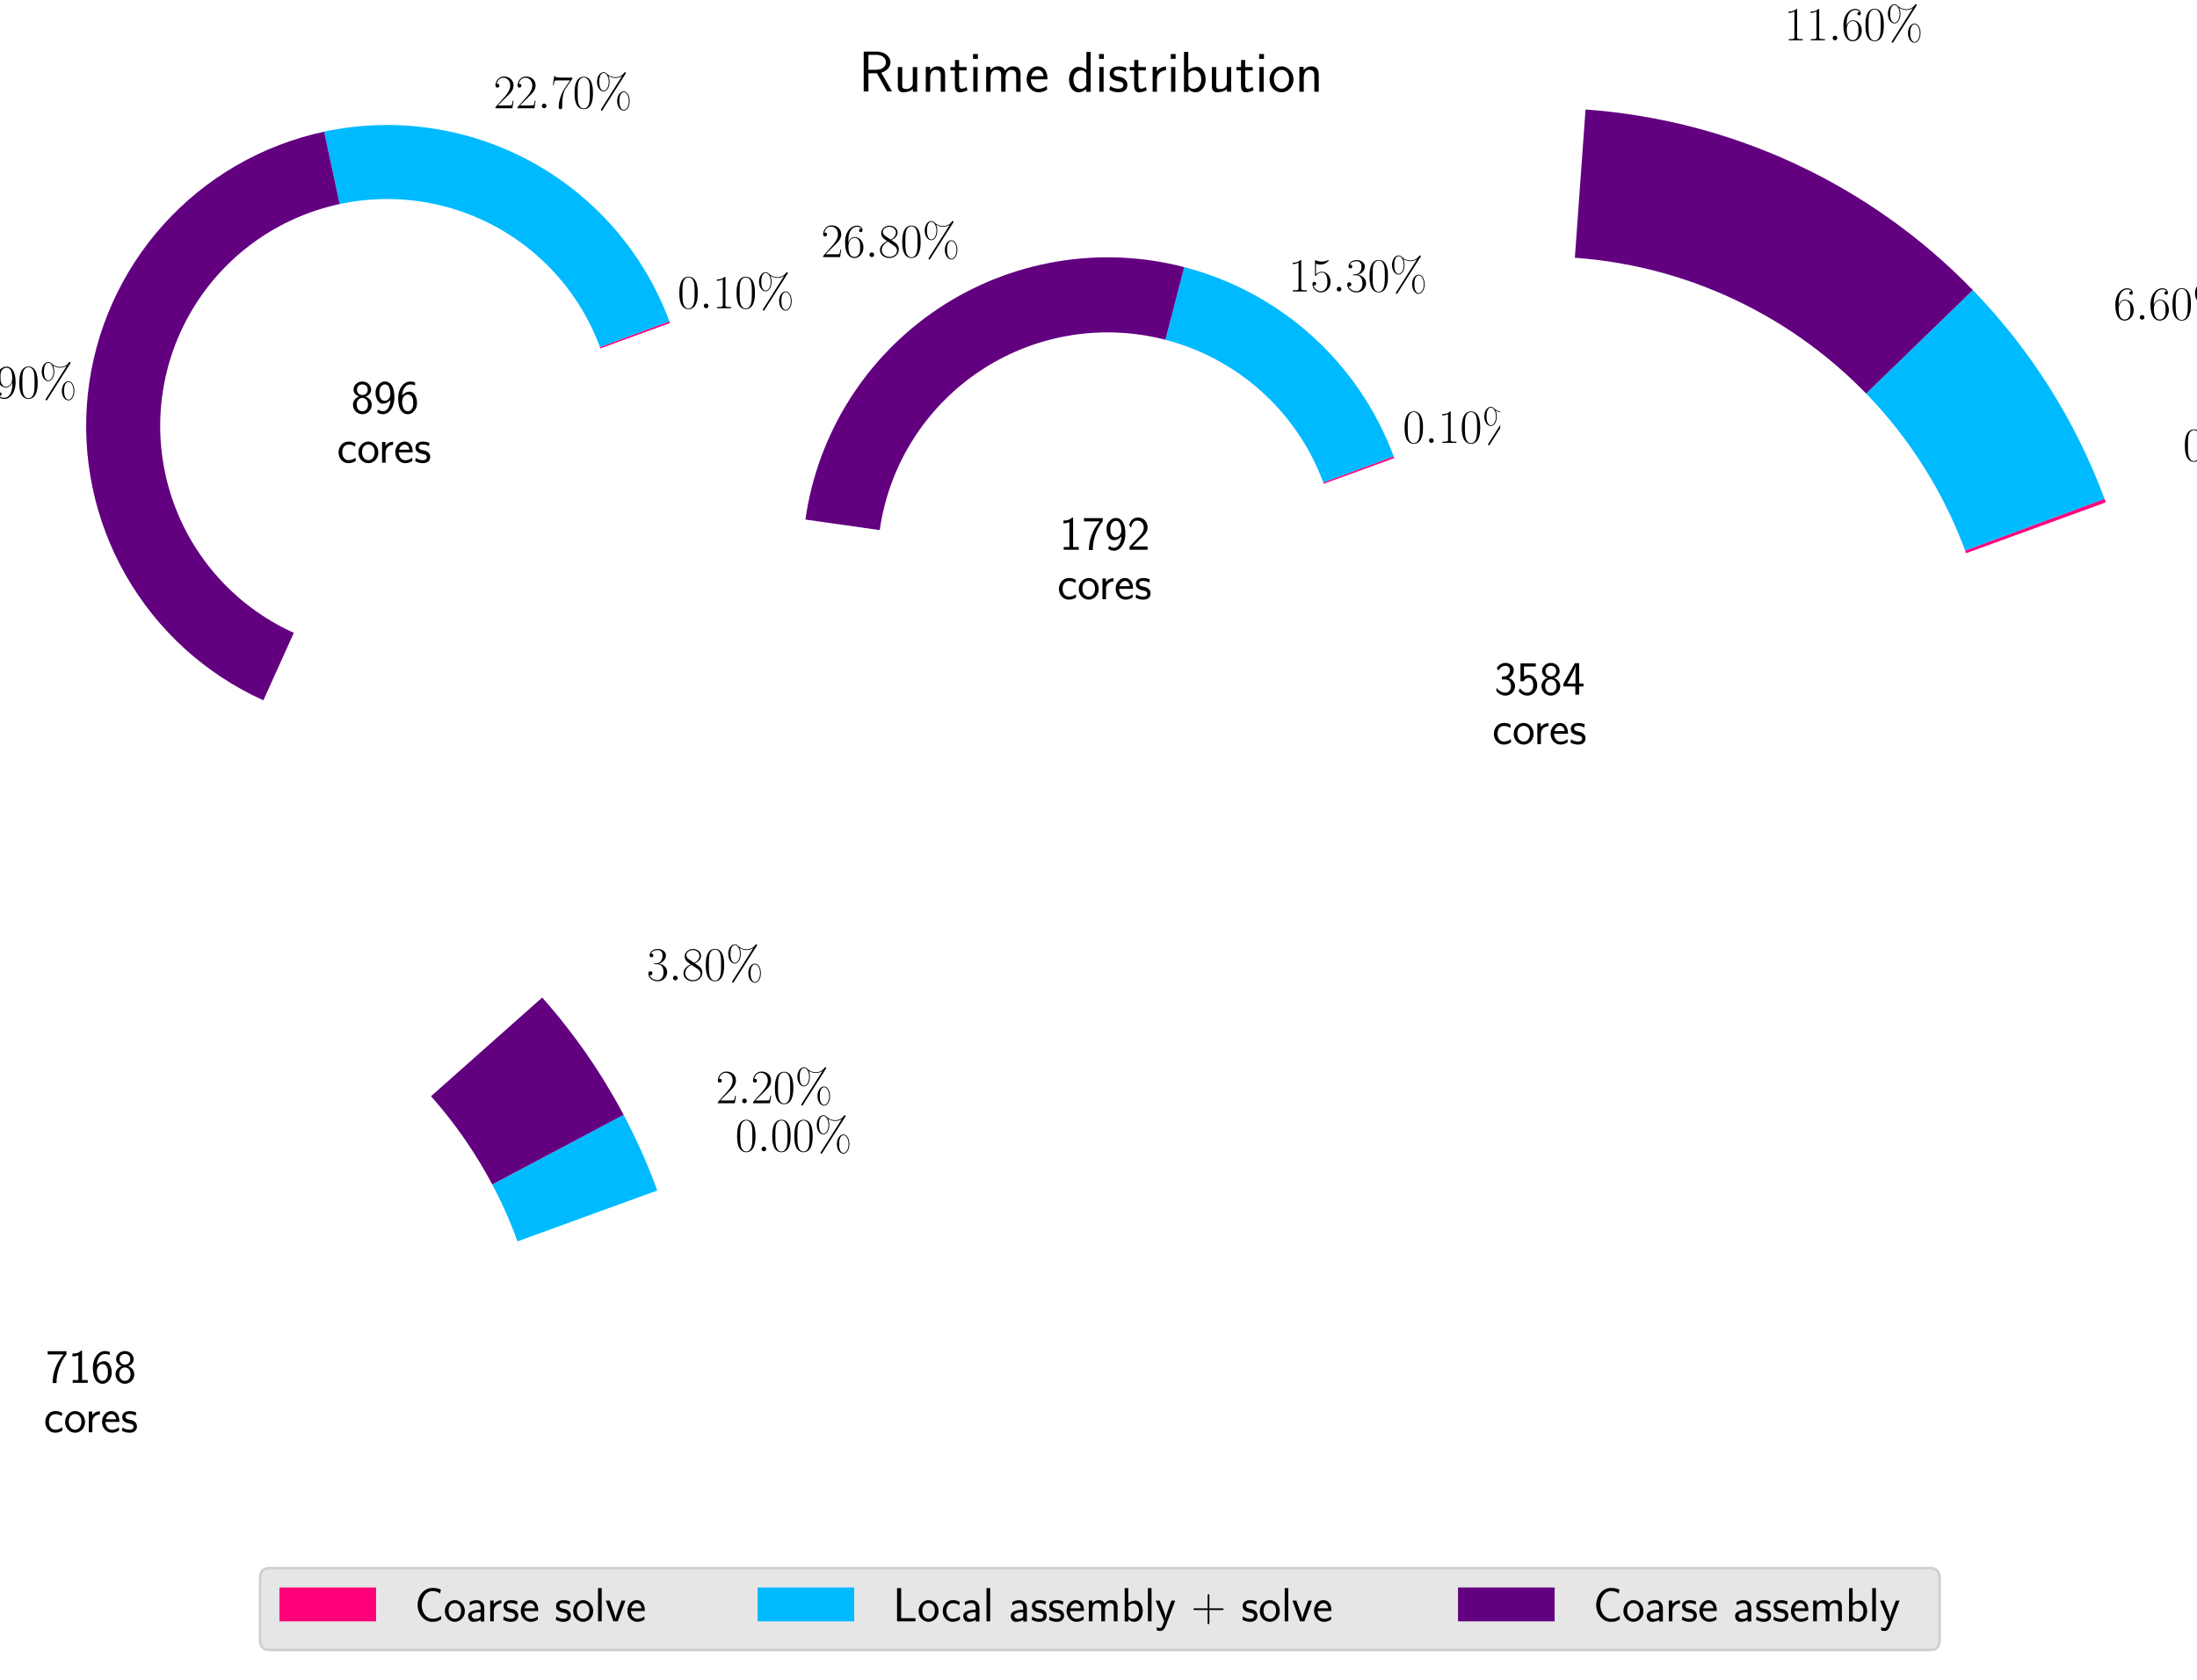 <?xml version="1.0" encoding="utf-8" standalone="no"?>
<!DOCTYPE svg PUBLIC "-//W3C//DTD SVG 1.1//EN"
  "http://www.w3.org/Graphics/SVG/1.1/DTD/svg11.dtd">
<!-- Created with matplotlib (http://matplotlib.org/) -->
<svg height="348pt" version="1.1" viewBox="0 0 455 348" width="455pt" xmlns="http://www.w3.org/2000/svg" xmlns:xlink="http://www.w3.org/1999/xlink">
 <defs>
  <style type="text/css">
*{stroke-linecap:butt;stroke-linejoin:round;}
  </style>
 </defs>
 <g id="figure_1">
  <g id="patch_1">
   <path d="M 0 348.965 
L 455.56 348.965 
L 455.56 0 
L 0 0 
z
" style="fill:#ffffff;"/>
  </g>
  <g id="axes_1">
   <g id="matplotlib.axis_1"/>
   <g id="matplotlib.axis_2"/>
   <g id="patch_2">
    <path d="M 138.762 66.91 
C 138.739 66.849 138.717 66.788 138.695 66.726 
C 138.672 66.665 138.649 66.604 138.627 66.543 
L 80.181 88.232 
L 138.762 66.91 
z
" style="fill:#ff007a;"/>
   </g>
   <g id="patch_3">
    <path d="M 138.627 66.543 
C 133.417 52.504 123.319 40.802 110.195 33.592 
C 97.07 26.383 81.777 24.138 67.134 27.272 
L 80.181 88.232 
L 138.627 66.543 
z
" style="fill:#00baff;"/>
   </g>
   <g id="patch_4">
    <path d="M 67.134 27.272 
C 54.296 30.02 42.647 36.754 33.86 46.51 
C 25.073 56.266 19.589 68.552 18.193 81.608 
C 16.798 94.663 19.562 107.831 26.089 119.223 
C 32.616 130.615 42.579 139.66 54.547 145.058 
L 80.181 88.232 
L 67.134 27.272 
z
" style="fill:#620080;"/>
   </g>
   <g id="patch_5">
    <path clip-path="url(#pbee56698ba)" d="M 80.181 134.987 
C 92.581 134.987 104.474 130.061 113.242 121.293 
C 122.01 112.525 126.936 100.632 126.936 88.232 
C 126.936 75.832 122.01 63.939 113.242 55.171 
C 104.474 46.403 92.581 41.477 80.181 41.477 
C 67.781 41.477 55.888 46.403 47.12 55.171 
C 38.352 63.939 33.426 75.832 33.426 88.232 
C 33.426 100.632 38.352 112.525 47.12 121.293 
C 55.888 130.061 67.781 134.987 80.181 134.987 
z
" style="fill:#ffffff;stroke:#ffffff;stroke-linejoin:miter;stroke-width:0.5;"/>
   </g>
   <g id="text_1">
    <!-- $0.10\% $ -->
    <defs>
     <path d="M 42 31.641 
C 42 37.75 41.906 48.125 37.703 56.109 
C 34 63.109 28.094 65.594 22.906 65.594 
C 18.094 65.594 12 63.406 8.203 56.203 
C 4.203 48.719 3.797 39.438 3.797 31.641 
C 3.797 25.953 3.906 17.281 7 9.672 
C 11.297 -0.609 19 -2 22.906 -2 
C 27.5 -2 34.5 -0.109 38.594 9.375 
C 41.594 16.281 42 24.359 42 31.641 
M 22.906 -0.406 
C 16.5 -0.406 12.703 5.078 11.297 12.688 
C 10.203 18.562 10.203 27.156 10.203 32.75 
C 10.203 40.438 10.203 46.828 11.5 52.922 
C 13.406 61.391 19 64 22.906 64 
C 27 64 32.297 61.297 34.203 53.125 
C 35.5 47.438 35.594 40.734 35.594 32.75 
C 35.594 26.25 35.594 18.266 34.406 12.375 
C 32.297 1.484 26.406 -0.406 22.906 -0.406 
" id="CMR17-48"/>
     <path d="M 18.406 4.797 
C 18.406 7.688 16 9.672 13.594 9.672 
C 10.703 9.672 8.703 7.281 8.703 4.891 
C 8.703 2 11.094 0 13.5 0 
C 16.406 0 18.406 2.391 18.406 4.797 
" id="CMMI12-58"/>
     <path d="M 26.594 63.406 
C 26.594 65.5 26.5 65.5 25.094 65.5 
C 21.203 61.188 15.297 59.797 9.703 59.797 
C 9.406 59.797 8.906 59.797 8.797 59.5 
C 8.703 59.297 8.703 59.094 8.703 57 
C 11.797 57 17 57.594 21 59.984 
L 21 7.203 
C 21 3.688 20.797 2.5 12.203 2.5 
L 9.203 2.5 
L 9.203 0 
C 14 0 19 0 23.797 0 
C 28.594 0 33.594 0 38.406 0 
L 38.406 2.5 
L 35.406 2.5 
C 26.797 2.5 26.594 3.594 26.594 7.156 
z
" id="CMR17-49"/>
     <path d="M 72.5 14.984 
C 72.5 26.531 66.797 35 60.094 35 
C 53.297 35 46.406 27.125 46.406 14.984 
C 46.406 2.859 53.203 -5 60.094 -5 
C 66.797 -5 72.5 3.359 72.5 14.984 
M 60.203 -3.406 
C 57.594 -3.406 51.094 -1.031 51.094 14.984 
C 51.094 31.109 57.594 33.406 60.203 33.406 
C 65.703 33.406 70.703 25.531 70.703 14.984 
C 70.703 4.453 65.703 -3.406 60.203 -3.406 
M 63.797 71.516 
C 64.5 72.609 64.594 72.703 64.594 73.203 
C 64.594 74.391 63.703 75 62.906 75 
C 61.906 75 61.5 74.312 60.797 73.531 
C 55 65.469 47 64.594 42.906 64.594 
C 32.906 64.594 26.797 70.219 24.906 71.984 
C 23.594 73.156 21.703 75 18.297 75 
C 11.5 75 4.594 67.125 4.594 54.984 
C 4.594 42.859 11.406 35 18.297 35 
C 25 35 30.703 43.406 30.703 55.109 
C 30.703 62.016 28.594 66.719 28.297 67.312 
C 34.406 63.5 40.406 63 43 63 
C 49.406 63 54 65.359 56.5 67.016 
L 56.594 66.922 
L 13.406 -1.312 
C 12.5 -2.719 12.5 -2.922 12.5 -3.219 
C 12.5 -4.312 13.406 -5 14.297 -5 
C 15.203 -5 15.5 -4.516 16.203 -3.406 
z
M 18.406 36.594 
C 15.797 36.594 9.297 38.969 9.297 54.984 
C 9.297 71.109 15.797 73.406 18.406 73.406 
C 23.906 73.406 28.906 65.531 28.906 54.984 
C 28.906 44.453 23.906 36.594 18.406 36.594 
" id="CMR17-37"/>
    </defs>
    <g transform="translate(140.316 63.841)scale(0.1 -0.1)">
     <use transform="scale(0.996)" xlink:href="#CMR17-48"/>
     <use transform="translate(45.69 0)scale(0.996)" xlink:href="#CMMI12-58"/>
     <use transform="translate(72.788 0)scale(0.996)" xlink:href="#CMR17-49"/>
     <use transform="translate(118.478 0)scale(0.996)" xlink:href="#CMR17-48"/>
     <use transform="translate(164.169 0)scale(0.996)" xlink:href="#CMR17-37"/>
    </g>
   </g>
   <g id="text_2">
    <!-- $22.70\% $ -->
    <defs>
     <path d="M 41.703 15.453 
L 39.906 15.453 
C 38.906 8.375 38.094 7.172 37.703 6.562 
C 37.203 5.766 30 5.766 28.594 5.766 
L 9.406 5.766 
C 13 9.672 20 16.75 28.5 24.953 
C 34.594 30.734 41.703 37.531 41.703 47.422 
C 41.703 59.219 32.297 66 21.797 66 
C 10.797 66 4.094 56.312 4.094 47.344 
C 4.094 43.438 7 42.938 8.203 42.938 
C 9.203 42.938 12.203 43.547 12.203 47.031 
C 12.203 50.109 9.594 51 8.203 51 
C 7.594 51 7 50.906 6.594 50.703 
C 8.5 59.219 14.297 63.406 20.406 63.406 
C 29.094 63.406 34.797 56.516 34.797 47.422 
C 34.797 38.734 29.703 31.25 24 24.75 
L 4.094 2.281 
L 4.094 0 
L 39.297 0 
z
" id="CMR17-50"/>
     <path d="M 45.094 61.578 
L 45.094 63.766 
L 21.594 63.766 
C 9.906 63.766 9.703 65.078 9.297 67 
L 7.5 67 
L 4.594 48.344 
L 6.406 48.344 
C 6.703 50.234 7.406 55.312 8.594 57.203 
C 9.203 58 16.594 58 18.297 58 
L 40.297 58 
L 29.203 41.578 
C 21.797 30.531 16.703 15.609 16.703 2.578 
C 16.703 1.391 16.703 -2 20.297 -2 
C 23.906 -2 23.906 1.391 23.906 2.672 
L 23.906 7.266 
C 23.906 23.562 26.703 34.312 31.297 41.188 
z
" id="CMR17-55"/>
    </defs>
    <g transform="translate(102.201 22.423)scale(0.1 -0.1)">
     <use transform="scale(0.996)" xlink:href="#CMR17-50"/>
     <use transform="translate(45.69 0)scale(0.996)" xlink:href="#CMR17-50"/>
     <use transform="translate(91.381 0)scale(0.996)" xlink:href="#CMMI12-58"/>
     <use transform="translate(118.478 0)scale(0.996)" xlink:href="#CMR17-55"/>
     <use transform="translate(164.169 0)scale(0.996)" xlink:href="#CMR17-48"/>
     <use transform="translate(209.859 0)scale(0.996)" xlink:href="#CMR17-37"/>
    </g>
   </g>
   <g id="text_3">
    <!-- $39.90\% $ -->
    <defs>
     <path d="M 22.094 33.703 
C 31 33.703 34.906 25.969 34.906 17.031 
C 34.906 5 28.5 0.391 22.703 0.391 
C 17.406 0.391 8.797 3.031 6.094 10.828 
C 6.594 10.625 7.094 10.625 7.594 10.625 
C 10 10.625 11.797 12.219 11.797 14.812 
C 11.797 17.703 9.594 19 7.594 19 
C 5.906 19 3.297 18.203 3.297 14.469 
C 3.297 5.234 12.297 -2 22.906 -2 
C 34 -2 42.5 6.719 42.5 16.953 
C 42.5 26.672 34.5 33.703 25 34.797 
C 32.594 36.375 39.906 43.062 39.906 52.016 
C 39.906 59.688 32 65.297 23 65.297 
C 13.906 65.297 5.906 59.828 5.906 52.016 
C 5.906 48.594 8.5 48 9.797 48 
C 11.906 48 13.703 49.297 13.703 51.891 
C 13.703 54.469 11.906 55.766 9.797 55.766 
C 9.406 55.766 8.906 55.766 8.5 55.578 
C 11.406 61.859 19.297 63 22.797 63 
C 26.297 63 32.906 61.328 32.906 51.875 
C 32.906 49.109 32.5 44.188 29.094 39.844 
C 26.094 36 22.703 36 19.406 35.688 
C 18.906 35.688 16.594 35.453 16.203 35.453 
C 15.5 35.359 15.094 35.266 15.094 34.5 
C 15.094 33.797 15.203 33.703 17.203 33.703 
z
" id="CMR17-51"/>
     <path d="M 35.203 29.125 
C 35.203 7.25 26.094 0.484 18.594 0.484 
C 16.297 0.484 10.703 0.484 8.406 4.594 
C 11 4.188 12.906 5.578 12.906 8.094 
C 12.906 10.812 10.703 11.703 9.297 11.703 
C 8.406 11.703 5.703 11.297 5.703 7.906 
C 5.703 1.109 11.594 -2 18.797 -2 
C 30.297 -2 42 10.531 42 32.391 
C 42 59.641 30.797 65.297 23.203 65.297 
C 13.297 65.297 3.797 56.688 3.797 43.406 
C 3.797 31.109 11.906 22 22.094 22 
C 30.5 22 34.203 29.734 35.203 33 
z
M 22.297 23.594 
C 19.594 23.594 15.797 24.094 12.703 30.031 
C 10.594 33.891 10.594 38.453 10.594 43.297 
C 10.594 49.156 10.594 53.203 13.406 57.562 
C 14.797 59.641 17.406 63 23.203 63 
C 35 63 35 45.078 35 41.125 
C 35 34.094 31.797 23.594 22.297 23.594 
" id="CMR17-57"/>
    </defs>
    <g transform="translate(-12.801 82.442)scale(0.1 -0.1)">
     <use transform="scale(0.996)" xlink:href="#CMR17-51"/>
     <use transform="translate(45.69 0)scale(0.996)" xlink:href="#CMR17-57"/>
     <use transform="translate(91.381 0)scale(0.996)" xlink:href="#CMMI12-58"/>
     <use transform="translate(118.478 0)scale(0.996)" xlink:href="#CMR17-57"/>
     <use transform="translate(164.169 0)scale(0.996)" xlink:href="#CMR17-48"/>
     <use transform="translate(209.859 0)scale(0.996)" xlink:href="#CMR17-37"/>
    </g>
   </g>
   <g id="text_4">
    <!-- 896 -->
    <defs>
     <path d="M 30.203 34.719 
C 37.797 37.188 41.703 43.125 41.703 48.969 
C 41.703 58.156 33.703 66.078 23.5 66.078 
C 12.906 66.078 5.203 57.938 5.203 49.125 
C 5.203 43.438 9 37.547 16.703 35.016 
C 6.906 31.203 3.906 23.625 3.906 17.953 
C 3.906 6.969 12.797 -2 23.406 -2 
C 34.406 -2 43 7.109 43 17.781 
C 43 24.328 39.094 31.25 30.203 34.719 
M 23.5 38 
C 16.797 38 12.297 42.375 12.297 49 
C 12.297 55.719 16.797 60 23.5 60 
C 29.703 60 34.594 56.109 34.594 49 
C 34.594 41.984 29.797 38 23.5 38 
M 23.5 4.172 
C 17.797 4.172 11.703 8.078 11.703 18.062 
C 11.703 28.328 18.5 31.922 23.406 31.922 
C 28.797 31.922 35.203 28.125 35.203 18.062 
C 35.203 7.672 28.594 4.172 23.5 4.172 
" id="CMSS17-56"/>
     <path d="M 6.797 2.719 
C 9.594 0.328 13.203 -2 19.297 -2 
C 31.406 -2 43 11.266 43 32.734 
C 43 61.438 30.5 66.078 23.797 66.078 
C 17.094 66.078 12.797 63.141 9.094 58.453 
C 4.703 53.078 3.906 48.281 3.906 42.703 
C 3.906 36.047 5.094 31.953 7.906 27.266 
C 11.703 21.203 15.203 19.922 19.094 19.922 
C 25 19.922 30.906 22.797 34.906 27.75 
C 34.203 14.094 28.094 4.172 19.297 4.172 
C 15.703 4.172 12.797 5.297 9.906 8.062 
z
M 34.594 42.906 
C 34.703 42.234 34.703 40.969 34.703 40.562 
C 34.703 32.406 29.906 26 22.906 26 
C 18.297 26 15.906 28.328 14.094 31.344 
C 11.906 35.141 11.797 38.828 11.797 42.703 
C 11.797 46.5 11.797 50.688 14.594 54.859 
C 16.703 57.859 19.297 60 23.797 60 
C 33 60 34.5 46.875 34.594 42.906 
" id="CMSS17-57"/>
     <path d="M 39 64.078 
C 34.797 65.781 31.797 66.078 29 66.078 
C 16 66.078 3.906 52.625 3.906 31.344 
C 3.906 4.141 15.406 -2 23.594 -2 
C 28.094 -2 32.594 -0.609 36.906 4.375 
C 41.297 9.641 43 14.031 43 21.703 
C 43 34.047 36.906 45 27.797 45 
C 21.203 45 15.5 41.516 12 37.125 
C 13 50.906 19.594 60 29.094 60 
C 31.703 60 35.094 59.625 39 57.969 
z
M 12.094 21.391 
C 12.094 22.188 12.094 22.688 12.203 24.188 
C 12.203 31.953 16.703 38.922 24 38.922 
C 28.703 38.922 31.094 36.438 32.906 33.359 
C 35 29.469 35.094 25.781 35.094 21.688 
C 35.094 17.812 35.094 13.922 32.797 9.953 
C 30.906 6.859 28.406 4.172 23.594 4.172 
C 14.094 4.172 12.5 17.406 12.094 21.391 
" id="CMSS17-54"/>
    </defs>
    <g transform="translate(72.709 85.603)scale(0.1 -0.1)">
     <use transform="scale(0.996)" xlink:href="#CMSS17-56"/>
     <use transform="translate(46.844 0)scale(0.996)" xlink:href="#CMSS17-57"/>
     <use transform="translate(93.687 0)scale(0.996)" xlink:href="#CMSS17-54"/>
    </g>
    <!-- cores -->
    <defs>
     <path d="M 38.5 39.703 
C 38.5 40.391 33.906 42.406 32.703 42.797 
C 29.406 44 25.203 44 24.094 44 
C 11.094 44 3.297 32.703 3.297 21.297 
C 3.297 9.297 12 -1 23.703 -1 
C 30.406 -1 35.203 1.188 39.094 3.781 
L 38.5 10.375 
C 34.203 7.078 29.203 5.266 23.797 5.266 
C 16 5.266 10.906 12.094 10.906 21.391 
C 10.906 28.609 14.203 37.719 24.203 37.719 
C 29.703 37.719 32.797 36.609 37.406 33.516 
z
" id="CMSS17-99"/>
     <path d="M 44.203 21.188 
C 44.203 34 34.703 44 23.5 44 
C 12 44 2.703 33.703 2.703 21.188 
C 2.703 8.5 12.297 -1 23.406 -1 
C 34.797 -1 44.203 8.797 44.203 21.188 
M 23.5 5.266 
C 16.406 5.266 10.297 11.078 10.297 22 
C 10.297 33.609 17.406 37.922 23.406 37.922 
C 29.906 37.922 36.594 33.219 36.594 22 
C 36.594 10.672 30.094 5.266 23.5 5.266 
" id="CMSS17-111"/>
     <path d="M 14.906 21.297 
C 14.906 30.703 21.797 37 30.594 37 
L 30.594 43.578 
C 24.203 43.578 18.203 40.391 14.594 35.203 
L 14.594 43.094 
L 7.5 43.094 
L 7.5 0 
L 14.906 0 
z
" id="CMSS17-114"/>
     <path d="M 39.094 21.516 
C 39.094 24.844 38.906 31.297 35.703 36.641 
C 32.203 42.391 26.5 44 22.203 44 
C 11.797 44 3 34.188 3 21.484 
C 3 9.094 12.094 -1 23.594 -1 
C 28.094 -1 33.594 0.297 38.594 3.875 
C 38.594 4.281 38.406 6.469 38.297 6.562 
C 38.297 6.766 38 9.844 38 10.25 
C 33.203 6.359 27.703 5.078 23.703 5.078 
C 17.297 5.078 10.406 10.422 10.094 21.516 
z
M 10.906 27 
C 12.203 32.562 16.594 37.828 22.203 37.828 
C 23.703 37.828 30.703 37.828 32.5 27 
z
" id="CMSS17-101"/>
     <path d="M 32.203 41.047 
C 26.297 43.859 21.703 43.859 18.703 43.859 
C 11.594 43.859 3.094 41.375 3.094 31.297 
C 3.094 21.234 14.094 19.031 17.094 18.422 
C 21.703 17.531 26.797 16.531 26.797 11.562 
C 26.797 5.266 19.594 5.266 18.297 5.266 
C 14.297 5.266 8.797 6.359 3.797 9.969 
L 2.594 3.281 
C 8.297 0 13.797 -1 18.406 -1 
C 30.703 -1 33.797 6.5 33.797 12.203 
C 33.797 17.094 31 20.391 29.094 21.891 
C 25.797 24.5 24.594 24.797 16.406 26.5 
C 15 26.703 10.094 27.797 10.094 32.281 
C 10.094 38 16.406 38 17.797 38 
C 24.297 38 28.297 35.984 31 34.5 
z
" id="CMSS17-115"/>
    </defs>
    <g transform="translate(69.789 95.842)scale(0.1 -0.1)">
     <use transform="scale(0.996)" xlink:href="#CMSS17-99"/>
     <use transform="translate(41.639 0)scale(0.996)" xlink:href="#CMSS17-111"/>
     <use transform="translate(85.88 0)scale(0.996)" xlink:href="#CMSS17-114"/>
     <use transform="translate(117.79 0)scale(0.996)" xlink:href="#CMSS17-101"/>
     <use transform="translate(159.429 0)scale(0.996)" xlink:href="#CMSS17-115"/>
    </g>
   </g>
   <g id="legend_1">
    <g id="patch_6">
     <path d="M 55.879 341.765 
L 399.681 341.765 
Q 401.681 341.765 401.681 339.765 
L 401.681 326.828 
Q 401.681 324.828 399.681 324.828 
L 55.879 324.828 
Q 53.879 324.828 53.879 326.828 
L 53.879 339.765 
Q 53.879 341.765 55.879 341.765 
z
" style="fill:#e5e5e5;opacity:0.8;stroke:#cccccc;stroke-linejoin:miter;stroke-width:0.5;"/>
    </g>
    <g id="patch_7">
     <path d="M 57.879 335.828 
L 77.879 335.828 
L 77.879 328.828 
L 57.879 328.828 
z
" style="fill:#ff007a;"/>
    </g>
    <g id="text_5">
     <!-- Coarse solve -->
     <defs>
      <path d="M 54.703 11.156 
C 48 6.672 44.906 5.375 36.797 5.375 
C 22.797 5.375 14.594 20.359 14.594 34.047 
C 14.594 48.625 23 63 37.203 63 
C 43.594 63 47.797 61.219 52.906 58.047 
L 54.297 65.891 
C 49.5 68.281 43.406 69.375 37.297 69.375 
C 18.094 69.375 6.203 51.812 6.203 34.047 
C 6.203 14.484 20.297 -1 36.297 -1 
C 44.906 -1 47.906 -0.297 55.297 4.375 
z
" id="CMSS17-67"/>
      <path d="M 37.594 27.984 
C 37.594 37.375 30.906 43.875 21.906 43.875 
C 17.5 43.875 12.703 43.078 7.203 39.891 
L 7.797 33.359 
C 10.297 35.125 14.594 38 21.797 38 
C 26.906 38 30 34.062 30 27.844 
L 30 24 
C 14 24 4 19.344 4 11.344 
C 4 7.203 6.5 -1 14.797 -1 
C 16.297 -1 24.406 -1 30.203 3.391 
L 30.203 -0.297 
L 37.594 -0.297 
z
M 30 12.75 
C 30 10.953 30 8.562 27 6.781 
C 24.406 5.078 21.094 5.078 19.703 5.078 
C 14.703 5.078 11.297 7.984 11.297 11.625 
C 11.297 18.922 26.906 18.922 30 18.922 
z
" id="CMSS17-97"/>
      <path d="M 14.797 69 
L 7.406 69 
L 7.406 0 
L 14.797 0 
z
" id="CMSS17-108"/>
      <path d="M 41.797 43 
L 34 43 
L 27.297 24.312 
C 25.203 18.203 22.203 9.797 21.703 5.5 
L 21.594 5.5 
C 21.406 7.312 20.594 9.906 20.094 11.703 
C 19.5 13.906 18.703 16.5 18.094 18.312 
L 9.297 43 
L 1.297 43 
L 17.094 0 
L 26 0 
z
" id="CMSS17-118"/>
     </defs>
     <g transform="translate(85.879 335.828)scale(0.1 -0.1)">
      <use transform="scale(0.996)" xlink:href="#CMSS17-67"/>
      <use transform="translate(59.856 0)scale(0.996)" xlink:href="#CMSS17-111"/>
      <use transform="translate(106.699 0)scale(0.996)" xlink:href="#CMSS17-97"/>
      <use transform="translate(149.019 0)scale(0.996)" xlink:href="#CMSS17-114"/>
      <use transform="translate(180.929 0)scale(0.996)" xlink:href="#CMSS17-115"/>
      <use transform="translate(216.842 0)scale(0.996)" xlink:href="#CMSS17-101"/>
      <use transform="translate(289.71 0)scale(0.996)" xlink:href="#CMSS17-115"/>
      <use transform="translate(325.624 0)scale(0.996)" xlink:href="#CMSS17-111"/>
      <use transform="translate(372.467 0)scale(0.996)" xlink:href="#CMSS17-108"/>
      <use transform="translate(394.648 0)scale(0.996)" xlink:href="#CMSS17-118"/>
      <use transform="translate(437.648 0)scale(0.996)" xlink:href="#CMSS17-101"/>
     </g>
    </g>
    <g id="patch_8">
     <path d="M 156.91 335.828 
L 176.91 335.828 
L 176.91 328.828 
L 156.91 328.828 
z
" style="fill:#00baff;"/>
    </g>
    <g id="text_6">
     <!-- Local assembly + solve -->
     <defs>
      <path d="M 26.094 6.469 
C 24.906 6.469 23.703 6.469 22.5 6.469 
L 17.203 6.469 
L 17.203 69 
L 8.797 69 
L 8.797 0 
L 46.906 0 
L 46.906 6.469 
z
" id="CMSS17-76"/>
      <path d="M 67 29.328 
C 67 36.062 65.297 44 54.094 44 
C 46.594 44 42.094 39.312 40.094 36.422 
C 38.297 41.719 34.094 44 28.094 44 
C 21.297 44 17 40.125 14.703 37.328 
L 14.703 43.094 
L 7.406 43.094 
L 7.406 0 
L 15 0 
L 15 24.359 
C 15 30.297 17.203 37.938 24.297 37.938 
C 33.406 37.938 33.406 31.5 33.406 28.578 
L 33.406 0 
L 41 0 
L 41 24.359 
C 41 30.297 43.203 37.938 50.297 37.938 
C 59.406 37.938 59.406 31.5 59.406 28.578 
L 59.406 0 
L 67 0 
z
" id="CMSS17-109"/>
      <path d="M 14.906 69 
L 7.5 69 
L 7.5 -0.203 
L 15.094 -0.203 
L 15.094 4.281 
C 18.906 0.594 23.5 -1 27.594 -1 
C 37.203 -1 45 8.578 45 21.125 
C 45 32.594 39 43.062 30.094 43.062 
C 23.797 43.062 18.203 40.484 14.906 37.797 
z
M 15.094 31.969 
C 17.297 34.719 20.406 37 24.797 37 
C 30.703 37 37.406 32.766 37.406 21.125 
C 37.406 8.719 29.406 5.078 23.906 5.078 
C 21.906 5.078 19.797 5.562 17.797 7.25 
C 15.094 9.609 15.094 11.078 15.094 12.453 
z
" id="CMSS17-98"/>
      <path d="M 41.797 43 
L 34 43 
C 25.5 20.219 22.594 10.969 22.406 5.984 
L 22.297 5.984 
C 22 10.875 17.594 22.812 14.094 31.359 
L 9.406 43 
L 1.297 43 
L 19 0.203 
C 17.906 -2.781 16.297 -7.266 15.797 -8.266 
C 13.594 -13.828 12.094 -13.828 10.5 -13.828 
C 10.094 -13.828 6.906 -13.828 3.297 -12.641 
L 3.906 -19.203 
C 6.406 -19.703 8.906 -20 10.703 -20 
C 13.203 -20 18.203 -20 22.797 -7.766 
z
" id="CMSS17-121"/>
      <path d="M 38.297 23.516 
L 64.703 23.516 
C 66.094 23.516 67.797 23.516 67.797 25.203 
C 67.797 27 66.203 27 64.703 27 
L 38.297 27 
L 38.297 53.328 
C 38.297 54.719 38.297 56.422 36.594 56.422 
C 34.797 56.422 34.797 54.828 34.797 53.328 
L 34.797 27 
L 8.297 27 
C 6.906 27 5.203 27 5.203 25.312 
C 5.203 23.516 6.797 23.516 8.297 23.516 
L 34.797 23.516 
L 34.797 -2.906 
C 34.797 -4.297 34.797 -6 36.5 -6 
C 38.297 -6 38.297 -4.406 38.297 -2.906 
z
" id="CMSS17-43"/>
     </defs>
     <g transform="translate(184.91 335.828)scale(0.1 -0.1)">
      <use transform="scale(0.996)" xlink:href="#CMSS17-76"/>
      <use transform="translate(50.687 0)scale(0.996)" xlink:href="#CMSS17-111"/>
      <use transform="translate(100.133 0)scale(0.996)" xlink:href="#CMSS17-99"/>
      <use transform="translate(141.772 0)scale(0.996)" xlink:href="#CMSS17-97"/>
      <use transform="translate(186.694 0)scale(0.996)" xlink:href="#CMSS17-108"/>
      <use transform="translate(240.104 0)scale(0.996)" xlink:href="#CMSS17-97"/>
      <use transform="translate(285.026 0)scale(0.996)" xlink:href="#CMSS17-115"/>
      <use transform="translate(320.939 0)scale(0.996)" xlink:href="#CMSS17-115"/>
      <use transform="translate(356.853 0)scale(0.996)" xlink:href="#CMSS17-101"/>
      <use transform="translate(398.492 0)scale(0.996)" xlink:href="#CMSS17-109"/>
      <use transform="translate(472.721 0)scale(0.996)" xlink:href="#CMSS17-98"/>
      <use transform="translate(520.926 0)scale(0.996)" xlink:href="#CMSS17-108"/>
      <use transform="translate(543.106 0)scale(0.996)" xlink:href="#CMSS17-121"/>
      <use transform="translate(617.336 0)scale(0.996)" xlink:href="#CMSS17-43"/>
      <use transform="translate(721.433 0)scale(0.996)" xlink:href="#CMSS17-115"/>
      <use transform="translate(757.346 0)scale(0.996)" xlink:href="#CMSS17-111"/>
      <use transform="translate(804.19 0)scale(0.996)" xlink:href="#CMSS17-108"/>
      <use transform="translate(826.371 0)scale(0.996)" xlink:href="#CMSS17-118"/>
      <use transform="translate(869.371 0)scale(0.996)" xlink:href="#CMSS17-101"/>
     </g>
    </g>
    <g id="patch_9">
     <path d="M 301.963 335.828 
L 321.963 335.828 
L 321.963 328.828 
L 301.963 328.828 
z
" style="fill:#620080;"/>
    </g>
    <g id="text_7">
     <!-- Coarse assembly -->
     <g transform="translate(329.963 335.828)scale(0.1 -0.1)">
      <use transform="scale(0.996)" xlink:href="#CMSS17-67"/>
      <use transform="translate(59.856 0)scale(0.996)" xlink:href="#CMSS17-111"/>
      <use transform="translate(106.699 0)scale(0.996)" xlink:href="#CMSS17-97"/>
      <use transform="translate(149.019 0)scale(0.996)" xlink:href="#CMSS17-114"/>
      <use transform="translate(180.929 0)scale(0.996)" xlink:href="#CMSS17-115"/>
      <use transform="translate(216.842 0)scale(0.996)" xlink:href="#CMSS17-101"/>
      <use transform="translate(289.71 0)scale(0.996)" xlink:href="#CMSS17-97"/>
      <use transform="translate(334.632 0)scale(0.996)" xlink:href="#CMSS17-115"/>
      <use transform="translate(370.546 0)scale(0.996)" xlink:href="#CMSS17-115"/>
      <use transform="translate(406.459 0)scale(0.996)" xlink:href="#CMSS17-101"/>
      <use transform="translate(448.098 0)scale(0.996)" xlink:href="#CMSS17-109"/>
      <use transform="translate(522.327 0)scale(0.996)" xlink:href="#CMSS17-98"/>
      <use transform="translate(570.532 0)scale(0.996)" xlink:href="#CMSS17-108"/>
      <use transform="translate(592.713 0)scale(0.996)" xlink:href="#CMSS17-121"/>
     </g>
    </g>
   </g>
  </g>
  <g id="axes_2">
   <g id="matplotlib.axis_3"/>
   <g id="matplotlib.axis_4"/>
   <g id="patch_10">
    <path d="M 288.762 94.883 
C 288.739 94.821 288.716 94.759 288.694 94.697 
C 288.671 94.635 288.648 94.572 288.625 94.51 
L 229.372 116.499 
L 288.762 94.883 
z
" style="fill:#ff007a;"/>
   </g>
   <g id="patch_11">
    <path d="M 288.625 94.51 
C 285.085 84.971 279.293 76.427 271.744 69.605 
C 264.195 62.784 255.108 57.886 245.26 55.328 
L 229.372 116.499 
L 288.625 94.51 
z
" style="fill:#00baff;"/>
   </g>
   <g id="patch_12">
    <path d="M 245.26 55.328 
C 236.645 53.09 227.653 52.697 218.876 54.176 
C 210.098 55.654 201.731 58.97 194.324 63.906 
C 186.916 68.843 180.635 75.289 175.892 82.821 
C 171.148 90.353 168.049 98.803 166.798 107.616 
L 229.372 116.499 
L 245.26 55.328 
z
" style="fill:#620080;"/>
   </g>
   <g id="patch_13">
    <path clip-path="url(#p47a422be66)" d="M 229.372 163.9 
C 241.943 163.9 254.001 158.906 262.89 150.017 
C 271.779 141.128 276.773 129.07 276.773 116.499 
C 276.773 103.928 271.779 91.871 262.89 82.982 
C 254.001 74.093 241.943 69.098 229.372 69.098 
C 216.801 69.098 204.743 74.093 195.855 82.982 
C 186.966 91.871 181.971 103.928 181.971 116.499 
C 181.971 129.07 186.966 141.128 195.855 150.017 
C 204.743 158.906 216.801 163.9 229.372 163.9 
z
" style="fill:#ffffff;stroke:#ffffff;stroke-linejoin:miter;stroke-width:0.5;"/>
   </g>
   <g id="text_8">
    <!-- $0.10\% $ -->
    <g transform="translate(290.517 91.737)scale(0.1 -0.1)">
     <use transform="scale(0.996)" xlink:href="#CMR17-48"/>
     <use transform="translate(45.69 0)scale(0.996)" xlink:href="#CMMI12-58"/>
     <use transform="translate(72.788 0)scale(0.996)" xlink:href="#CMR17-49"/>
     <use transform="translate(118.478 0)scale(0.996)" xlink:href="#CMR17-48"/>
     <use transform="translate(164.169 0)scale(0.996)" xlink:href="#CMR17-37"/>
    </g>
   </g>
   <g id="text_9">
    <!-- $15.30\% $ -->
    <defs>
     <path d="M 11.406 57.688 
C 12.406 57.281 16.5 56 20.703 56 
C 30 56 35.094 61.109 38 64.062 
C 38 64.953 38 65.5 37.406 65.5 
C 37.297 65.5 37.094 65.5 36.297 65.047 
C 32.797 63.406 28.703 62.078 23.703 62.078 
C 20.703 62.078 16.203 62.484 11.297 64.672 
C 10.203 65.172 10 65.172 9.906 65.172 
C 9.406 65.172 9.297 65.062 9.297 63.078 
L 9.297 34.422 
C 9.297 32.641 9.297 32.141 10.297 32.141 
C 10.797 32.141 11 32.344 11.5 33.031 
C 14.703 37.516 19.094 39.406 24.094 39.406 
C 27.594 39.406 35.094 37.219 35.094 20.141 
C 35.094 16.953 35.094 11.172 32.094 6.578 
C 29.594 2.484 25.703 0.391 21.406 0.391 
C 14.797 0.391 8.094 5 6.297 12.719 
C 6.703 12.609 7.5 12.422 7.906 12.422 
C 9.203 12.422 11.703 13.125 11.703 16.219 
C 11.703 18.906 9.797 20 7.906 20 
C 5.594 20 4.094 18.594 4.094 15.797 
C 4.094 7.094 11 -2 21.594 -2 
C 31.906 -2 41.703 6.875 41.703 19.75 
C 41.703 31.719 33.906 41 24.203 41 
C 19.094 41 14.797 39.109 11.406 35.531 
z
" id="CMR17-53"/>
    </defs>
    <g transform="translate(266.839 60.373)scale(0.1 -0.1)">
     <use transform="scale(0.996)" xlink:href="#CMR17-49"/>
     <use transform="translate(45.69 0)scale(0.996)" xlink:href="#CMR17-53"/>
     <use transform="translate(91.381 0)scale(0.996)" xlink:href="#CMMI12-58"/>
     <use transform="translate(118.478 0)scale(0.996)" xlink:href="#CMR17-51"/>
     <use transform="translate(164.169 0)scale(0.996)" xlink:href="#CMR17-48"/>
     <use transform="translate(209.859 0)scale(0.996)" xlink:href="#CMR17-37"/>
    </g>
   </g>
   <g id="text_10">
    <!-- $26.80\% $ -->
    <defs>
     <path d="M 10.594 34 
C 10.594 57.656 21.797 63 28.297 63 
C 30.406 63 35.5 62.641 37.5 59 
C 35.906 59 32.906 59 32.906 55.516 
C 32.906 52.828 35.094 51.922 36.5 51.922 
C 37.406 51.922 40.094 52.312 40.094 55.625 
C 40.094 61.781 35.094 65.297 28.203 65.297 
C 16.297 65.297 3.797 52.969 3.797 31 
C 3.797 3.953 15.094 -2 23.094 -2 
C 32.797 -2 42 6.672 42 20.047 
C 42 32.516 33.906 41.594 23.703 41.594 
C 17.594 41.594 13.094 37.609 10.594 30.625 
z
M 23.094 0.391 
C 10.797 0.391 10.797 18.75 10.797 22.438 
C 10.797 29.625 14.203 40 23.5 40 
C 25.203 40 30.094 40 33.406 33.125 
C 35.203 29.219 35.203 25.141 35.203 20.141 
C 35.203 14.75 35.203 10.781 33.094 6.781 
C 30.906 2.672 27.703 0.391 23.094 0.391 
" id="CMR17-54"/>
     <path d="M 27.203 35.375 
C 33.5 38.547 39.906 43.328 39.906 50.984 
C 39.906 60.016 31.094 65.297 23 65.297 
C 13.906 65.297 5.906 58.734 5.906 49.688 
C 5.906 47.203 6.5 42.922 10.406 39.141 
C 11.406 38.156 15.594 35.172 18.297 33.281 
C 13.797 30.984 3.297 25.531 3.297 14.594 
C 3.297 4.359 13.094 -2 22.797 -2 
C 33.5 -2 42.5 5.656 42.5 15.781 
C 42.5 24.844 36.406 29.016 32.406 31.703 
z
M 14.094 44.094 
C 13.297 44.594 9.297 47.672 9.297 52.359 
C 9.297 58.422 15.594 63 22.797 63 
C 30.703 63 36.5 57.438 36.5 50.969 
C 36.5 41.703 26.094 36.422 25.594 36.422 
C 25.5 36.422 25.406 36.422 24.594 37.031 
z
M 32.5 23.734 
C 34 22.641 38.797 19.375 38.797 13.297 
C 38.797 5.953 31.406 0.391 23 0.391 
C 13.906 0.391 7 6.844 7 14.688 
C 7 22.547 13.094 29.094 20 32.188 
z
" id="CMR17-56"/>
    </defs>
    <g transform="translate(170.064 53.249)scale(0.1 -0.1)">
     <use transform="scale(0.996)" xlink:href="#CMR17-50"/>
     <use transform="translate(45.69 0)scale(0.996)" xlink:href="#CMR17-54"/>
     <use transform="translate(91.381 0)scale(0.996)" xlink:href="#CMMI12-58"/>
     <use transform="translate(118.478 0)scale(0.996)" xlink:href="#CMR17-56"/>
     <use transform="translate(164.169 0)scale(0.996)" xlink:href="#CMR17-48"/>
     <use transform="translate(209.859 0)scale(0.996)" xlink:href="#CMR17-37"/>
    </g>
   </g>
   <g id="text_11">
    <!-- 1792 -->
    <defs>
     <path d="M 28.406 67 
L 26.5 67 
C 21.094 61.562 14.797 60.781 8.406 60.781 
L 8.406 55 
C 11.297 55 16 55 20.703 57.297 
L 20.703 5.766 
L 8.906 5.766 
L 8.906 0 
L 40.203 0 
L 40.203 5.766 
L 28.406 5.766 
z
" id="CMSS17-49"/>
     <path d="M 21.703 59 
C 22.906 59 24.094 59 25.297 59 
L 36.797 59 
C 22.5 42.359 14.297 21.328 14.297 -0.5 
L 22.297 -0.5 
C 22.297 20.672 29.297 42.125 43 59.297 
L 43 65.766 
L 3.906 65.766 
L 3.906 59 
z
" id="CMSS17-55"/>
     <path d="M 25.797 21.203 
C 28.594 24.078 32.797 27.562 35.703 31.047 
C 38.5 34.438 42.203 39.234 42.203 46.203 
C 42.203 57.141 34.797 67 22.203 67 
C 12.297 67 6.594 60.828 3.906 51.156 
L 7.797 45.766 
C 10 54.844 13.094 60.625 20.906 60.625 
C 29.5 60.625 34.297 53.641 34.297 45.969 
C 34.297 36.797 27.297 29.703 22 24.422 
C 16.094 18.547 10.297 12.562 4.703 6.375 
L 4.703 0 
L 42.203 0 
L 42.203 6.766 
L 25.203 6.766 
C 24 6.766 22.797 6.766 21.594 6.766 
L 11.594 6.766 
L 11.594 6.859 
z
" id="CMSS17-50"/>
    </defs>
    <g transform="translate(219.409 113.87)scale(0.1 -0.1)">
     <use transform="scale(0.996)" xlink:href="#CMSS17-49"/>
     <use transform="translate(46.844 0)scale(0.996)" xlink:href="#CMSS17-55"/>
     <use transform="translate(93.687 0)scale(0.996)" xlink:href="#CMSS17-57"/>
     <use transform="translate(140.531 0)scale(0.996)" xlink:href="#CMSS17-50"/>
    </g>
    <!-- cores -->
    <g transform="translate(218.98 124.11)scale(0.1 -0.1)">
     <use transform="scale(0.996)" xlink:href="#CMSS17-99"/>
     <use transform="translate(41.639 0)scale(0.996)" xlink:href="#CMSS17-111"/>
     <use transform="translate(85.88 0)scale(0.996)" xlink:href="#CMSS17-114"/>
     <use transform="translate(117.79 0)scale(0.996)" xlink:href="#CMSS17-101"/>
     <use transform="translate(159.429 0)scale(0.996)" xlink:href="#CMSS17-115"/>
    </g>
   </g>
   <g id="legend_2">
    <g id="patch_14">
     <path d="M 55.879 341.765 
L 399.681 341.765 
Q 401.681 341.765 401.681 339.765 
L 401.681 326.828 
Q 401.681 324.828 399.681 324.828 
L 55.879 324.828 
Q 53.879 324.828 53.879 326.828 
L 53.879 339.765 
Q 53.879 341.765 55.879 341.765 
z
" style="fill:#e5e5e5;opacity:0.8;stroke:#cccccc;stroke-linejoin:miter;stroke-width:0.5;"/>
    </g>
    <g id="patch_15">
     <path d="M 57.879 335.828 
L 77.879 335.828 
L 77.879 328.828 
L 57.879 328.828 
z
" style="fill:#ff007a;"/>
    </g>
    <g id="text_12">
     <!-- Coarse solve -->
     <g transform="translate(85.879 335.828)scale(0.1 -0.1)">
      <use transform="scale(0.996)" xlink:href="#CMSS17-67"/>
      <use transform="translate(59.856 0)scale(0.996)" xlink:href="#CMSS17-111"/>
      <use transform="translate(106.699 0)scale(0.996)" xlink:href="#CMSS17-97"/>
      <use transform="translate(149.019 0)scale(0.996)" xlink:href="#CMSS17-114"/>
      <use transform="translate(180.929 0)scale(0.996)" xlink:href="#CMSS17-115"/>
      <use transform="translate(216.842 0)scale(0.996)" xlink:href="#CMSS17-101"/>
      <use transform="translate(289.71 0)scale(0.996)" xlink:href="#CMSS17-115"/>
      <use transform="translate(325.624 0)scale(0.996)" xlink:href="#CMSS17-111"/>
      <use transform="translate(372.467 0)scale(0.996)" xlink:href="#CMSS17-108"/>
      <use transform="translate(394.648 0)scale(0.996)" xlink:href="#CMSS17-118"/>
      <use transform="translate(437.648 0)scale(0.996)" xlink:href="#CMSS17-101"/>
     </g>
    </g>
    <g id="patch_16">
     <path d="M 156.91 335.828 
L 176.91 335.828 
L 176.91 328.828 
L 156.91 328.828 
z
" style="fill:#00baff;"/>
    </g>
    <g id="text_13">
     <!-- Local assembly + solve -->
     <g transform="translate(184.91 335.828)scale(0.1 -0.1)">
      <use transform="scale(0.996)" xlink:href="#CMSS17-76"/>
      <use transform="translate(50.687 0)scale(0.996)" xlink:href="#CMSS17-111"/>
      <use transform="translate(100.133 0)scale(0.996)" xlink:href="#CMSS17-99"/>
      <use transform="translate(141.772 0)scale(0.996)" xlink:href="#CMSS17-97"/>
      <use transform="translate(186.694 0)scale(0.996)" xlink:href="#CMSS17-108"/>
      <use transform="translate(240.104 0)scale(0.996)" xlink:href="#CMSS17-97"/>
      <use transform="translate(285.026 0)scale(0.996)" xlink:href="#CMSS17-115"/>
      <use transform="translate(320.939 0)scale(0.996)" xlink:href="#CMSS17-115"/>
      <use transform="translate(356.853 0)scale(0.996)" xlink:href="#CMSS17-101"/>
      <use transform="translate(398.492 0)scale(0.996)" xlink:href="#CMSS17-109"/>
      <use transform="translate(472.721 0)scale(0.996)" xlink:href="#CMSS17-98"/>
      <use transform="translate(520.926 0)scale(0.996)" xlink:href="#CMSS17-108"/>
      <use transform="translate(543.106 0)scale(0.996)" xlink:href="#CMSS17-121"/>
      <use transform="translate(617.336 0)scale(0.996)" xlink:href="#CMSS17-43"/>
      <use transform="translate(721.433 0)scale(0.996)" xlink:href="#CMSS17-115"/>
      <use transform="translate(757.346 0)scale(0.996)" xlink:href="#CMSS17-111"/>
      <use transform="translate(804.19 0)scale(0.996)" xlink:href="#CMSS17-108"/>
      <use transform="translate(826.371 0)scale(0.996)" xlink:href="#CMSS17-118"/>
      <use transform="translate(869.371 0)scale(0.996)" xlink:href="#CMSS17-101"/>
     </g>
    </g>
    <g id="patch_17">
     <path d="M 301.963 335.828 
L 321.963 335.828 
L 321.963 328.828 
L 301.963 328.828 
z
" style="fill:#620080;"/>
    </g>
    <g id="text_14">
     <!-- Coarse assembly -->
     <g transform="translate(329.963 335.828)scale(0.1 -0.1)">
      <use transform="scale(0.996)" xlink:href="#CMSS17-67"/>
      <use transform="translate(59.856 0)scale(0.996)" xlink:href="#CMSS17-111"/>
      <use transform="translate(106.699 0)scale(0.996)" xlink:href="#CMSS17-97"/>
      <use transform="translate(149.019 0)scale(0.996)" xlink:href="#CMSS17-114"/>
      <use transform="translate(180.929 0)scale(0.996)" xlink:href="#CMSS17-115"/>
      <use transform="translate(216.842 0)scale(0.996)" xlink:href="#CMSS17-101"/>
      <use transform="translate(289.71 0)scale(0.996)" xlink:href="#CMSS17-97"/>
      <use transform="translate(334.632 0)scale(0.996)" xlink:href="#CMSS17-115"/>
      <use transform="translate(370.546 0)scale(0.996)" xlink:href="#CMSS17-115"/>
      <use transform="translate(406.459 0)scale(0.996)" xlink:href="#CMSS17-101"/>
      <use transform="translate(448.098 0)scale(0.996)" xlink:href="#CMSS17-109"/>
      <use transform="translate(522.327 0)scale(0.996)" xlink:href="#CMSS17-98"/>
      <use transform="translate(570.532 0)scale(0.996)" xlink:href="#CMSS17-108"/>
      <use transform="translate(592.713 0)scale(0.996)" xlink:href="#CMSS17-121"/>
     </g>
    </g>
   </g>
  </g>
  <g id="axes_3">
   <g id="matplotlib.axis_5"/>
   <g id="matplotlib.axis_6"/>
   <g id="patch_18">
    <path d="M 436.116 104.053 
C 436.071 103.93 436.027 103.808 435.982 103.686 
C 435.937 103.564 435.892 103.442 435.847 103.32 
L 319.444 146.518 
L 436.116 104.053 
z
" style="fill:#ff007a;"/>
   </g>
   <g id="patch_19">
    <path d="M 435.847 103.32 
C 432.858 95.268 429.043 87.547 424.461 80.283 
C 419.879 73.018 414.555 66.248 408.576 60.082 
L 319.444 146.518 
L 435.847 103.32 
z
" style="fill:#00baff;"/>
   </g>
   <g id="patch_20">
    <path d="M 408.576 60.082 
C 398.047 49.225 385.623 40.383 371.916 33.991 
C 358.209 27.599 343.449 23.766 328.364 22.679 
L 319.444 146.518 
L 408.576 60.082 
z
" style="fill:#620080;"/>
   </g>
   <g id="patch_21">
    <path clip-path="url(#p541e276ddb)" d="M 319.444 239.637 
C 344.14 239.637 367.827 229.825 385.29 212.363 
C 402.752 194.901 412.564 171.213 412.564 146.518 
C 412.564 121.822 402.752 98.135 385.29 80.672 
C 367.827 63.21 344.14 53.398 319.444 53.398 
C 294.749 53.398 271.061 63.21 253.599 80.672 
C 236.136 98.135 226.325 121.822 226.325 146.518 
C 226.325 171.213 236.136 194.901 253.599 212.363 
C 271.061 229.825 294.749 239.637 319.444 239.637 
z
" style="fill:#ffffff;stroke:#ffffff;stroke-linejoin:miter;stroke-width:0.5;"/>
   </g>
   <g id="text_15">
    <!-- $0.10\% $ -->
    <g transform="translate(452.109 95.469)scale(0.1 -0.1)">
     <use transform="scale(0.996)" xlink:href="#CMR17-48"/>
     <use transform="translate(45.69 0)scale(0.996)" xlink:href="#CMMI12-58"/>
     <use transform="translate(72.788 0)scale(0.996)" xlink:href="#CMR17-49"/>
     <use transform="translate(118.478 0)scale(0.996)" xlink:href="#CMR17-48"/>
     <use transform="translate(164.169 0)scale(0.996)" xlink:href="#CMR17-37"/>
    </g>
   </g>
   <g id="text_16">
    <!-- $6.60\% $ -->
    <g transform="translate(437.708 66.215)scale(0.1 -0.1)">
     <use transform="scale(0.996)" xlink:href="#CMR17-54"/>
     <use transform="translate(45.69 0)scale(0.996)" xlink:href="#CMMI12-58"/>
     <use transform="translate(72.788 0)scale(0.996)" xlink:href="#CMR17-54"/>
     <use transform="translate(118.478 0)scale(0.996)" xlink:href="#CMR17-48"/>
     <use transform="translate(164.169 0)scale(0.996)" xlink:href="#CMR17-37"/>
    </g>
   </g>
   <g id="text_17">
    <!-- $11.60\% $ -->
    <g transform="translate(369.537 8.35)scale(0.1 -0.1)">
     <use transform="scale(0.996)" xlink:href="#CMR17-49"/>
     <use transform="translate(45.69 0)scale(0.996)" xlink:href="#CMR17-49"/>
     <use transform="translate(91.381 0)scale(0.996)" xlink:href="#CMMI12-58"/>
     <use transform="translate(118.478 0)scale(0.996)" xlink:href="#CMR17-54"/>
     <use transform="translate(164.169 0)scale(0.996)" xlink:href="#CMR17-48"/>
     <use transform="translate(209.859 0)scale(0.996)" xlink:href="#CMR17-37"/>
    </g>
   </g>
   <g id="text_18">
    <!-- 3584 -->
    <defs>
     <path d="M 15.703 31.641 
L 22.5 31.641 
C 31.906 31.641 34.594 23.547 34.594 17.906 
C 34.594 10.203 30.203 4.172 23 4.172 
C 17.406 4.172 9.5 6.938 5 14.25 
C 4.297 10.797 4.297 10.594 3.906 8.219 
C 8.594 1.375 16.203 -2 23.203 -2 
C 34.594 -2 43 7.391 43 17.781 
C 43 25.594 37.5 32.141 30 34.609 
C 36 37.875 40.406 44 40.406 51.141 
C 40.406 59.453 32.703 66.078 23.297 66.078 
C 14.703 66.078 8 60.812 5.203 55.156 
C 5.906 54.188 7.703 51.312 8.594 49.828 
C 10.797 55.656 16.5 60 23.203 60 
C 28.797 60 32.5 56.359 32.5 51.109 
C 32.5 45.672 29 39.734 23.094 38.359 
C 22.703 38.359 16.5 37.766 15.703 37.672 
z
" id="CMSS17-51"/>
     <path d="M 14.594 58.625 
L 39.094 58.625 
L 39.094 65 
L 7.297 65 
L 7.297 27.828 
L 14 27.828 
C 15.797 31.969 19.5 35 24.297 35 
C 28.797 35 33.797 31.078 33.797 19.781 
C 33.797 7.703 26.703 4.172 21.5 4.172 
C 15.094 4.172 9.203 8 6.594 13.297 
L 3.406 7.797 
C 8 0.766 15.5 -2 21.5 -2 
C 33.094 -2 42.203 7.766 42.203 19.578 
C 42.203 31.719 34.094 41.078 24.406 41.078 
C 20.906 41.078 17.5 39.891 14.594 37.484 
z
" id="CMSS17-53"/>
     <path d="M 35.203 17 
L 44.297 17 
L 44.297 23.078 
L 35.203 23.078 
L 35.203 65.5 
L 26.406 65.5 
L 2.594 23.078 
L 2.594 17 
L 27.297 17 
L 27.297 0 
L 35.203 0 
z
M 10.297 23.078 
C 16.094 33.234 27.594 53.734 27.594 60.703 
L 27.594 23.078 
z
" id="CMSS17-52"/>
    </defs>
    <g transform="translate(309.481 143.889)scale(0.1 -0.1)">
     <use transform="scale(0.996)" xlink:href="#CMSS17-51"/>
     <use transform="translate(46.844 0)scale(0.996)" xlink:href="#CMSS17-53"/>
     <use transform="translate(93.687 0)scale(0.996)" xlink:href="#CMSS17-56"/>
     <use transform="translate(140.531 0)scale(0.996)" xlink:href="#CMSS17-52"/>
    </g>
    <!-- cores -->
    <g transform="translate(309.053 154.128)scale(0.1 -0.1)">
     <use transform="scale(0.996)" xlink:href="#CMSS17-99"/>
     <use transform="translate(41.639 0)scale(0.996)" xlink:href="#CMSS17-111"/>
     <use transform="translate(85.88 0)scale(0.996)" xlink:href="#CMSS17-114"/>
     <use transform="translate(117.79 0)scale(0.996)" xlink:href="#CMSS17-101"/>
     <use transform="translate(159.429 0)scale(0.996)" xlink:href="#CMSS17-115"/>
    </g>
   </g>
  </g>
  <g id="axes_4">
   <g id="matplotlib.axis_7"/>
   <g id="matplotlib.axis_8"/>
   <g id="patch_22">
    <path d="M 136.116 246.593 
C 136.116 246.593 136.116 246.593 136.116 246.593 
L 19.444 289.058 
L 136.116 246.593 
z
" style="fill:#ff007a;"/>
   </g>
   <g id="patch_23">
    <path d="M 136.116 246.593 
C 135.137 243.905 134.066 241.251 132.905 238.637 
C 131.743 236.023 130.491 233.45 129.152 230.922 
L 19.444 289.058 
L 136.116 246.593 
z
" style="fill:#00baff;"/>
   </g>
   <g id="patch_24">
    <path d="M 129.152 230.922 
C 126.838 226.555 124.265 222.33 121.447 218.27 
C 118.629 214.209 115.572 210.321 112.29 206.625 
L 19.444 289.058 
L 129.152 230.922 
z
" style="fill:#620080;"/>
   </g>
   <g id="patch_25">
    <path clip-path="url(#p1aa0cd51d6)" d="M 19.444 382.178 
C 44.14 382.178 67.827 372.366 85.29 354.903 
C 102.752 337.441 112.564 313.754 112.564 289.058 
C 112.564 264.362 102.752 240.675 85.29 223.213 
C 67.827 205.75 44.14 195.938 19.444 195.938 
C -5.251 195.938 -28.939 205.75 -46.401 223.213 
C -63.864 240.675 -73.675 264.362 -73.675 289.058 
C -73.675 313.754 -63.864 337.441 -46.401 354.903 
C -28.939 372.366 -5.251 382.178 19.444 382.178 
z
" style="fill:#ffffff;stroke:#ffffff;stroke-linejoin:miter;stroke-width:0.5;"/>
   </g>
   <g id="text_19">
    <!-- $0.00\% $ -->
    <g transform="translate(152.277 238.467)scale(0.1 -0.1)">
     <use transform="scale(0.996)" xlink:href="#CMR17-48"/>
     <use transform="translate(45.69 0)scale(0.996)" xlink:href="#CMMI12-58"/>
     <use transform="translate(72.788 0)scale(0.996)" xlink:href="#CMR17-48"/>
     <use transform="translate(118.478 0)scale(0.996)" xlink:href="#CMR17-48"/>
     <use transform="translate(164.169 0)scale(0.996)" xlink:href="#CMR17-37"/>
    </g>
   </g>
   <g id="text_20">
    <!-- $2.20\% $ -->
    <g transform="translate(148.263 228.522)scale(0.1 -0.1)">
     <use transform="scale(0.996)" xlink:href="#CMR17-50"/>
     <use transform="translate(45.69 0)scale(0.996)" xlink:href="#CMMI12-58"/>
     <use transform="translate(72.788 0)scale(0.996)" xlink:href="#CMR17-50"/>
     <use transform="translate(118.478 0)scale(0.996)" xlink:href="#CMR17-48"/>
     <use transform="translate(164.169 0)scale(0.996)" xlink:href="#CMR17-37"/>
    </g>
   </g>
   <g id="text_21">
    <!-- $3.80\% $ -->
    <g transform="translate(133.941 203.063)scale(0.1 -0.1)">
     <use transform="scale(0.996)" xlink:href="#CMR17-51"/>
     <use transform="translate(45.69 0)scale(0.996)" xlink:href="#CMMI12-58"/>
     <use transform="translate(72.788 0)scale(0.996)" xlink:href="#CMR17-56"/>
     <use transform="translate(118.478 0)scale(0.996)" xlink:href="#CMR17-48"/>
     <use transform="translate(164.169 0)scale(0.996)" xlink:href="#CMR17-37"/>
    </g>
   </g>
   <g id="text_22">
    <!-- 7168 -->
    <g transform="translate(9.481 286.429)scale(0.1 -0.1)">
     <use transform="scale(0.996)" xlink:href="#CMSS17-55"/>
     <use transform="translate(46.844 0)scale(0.996)" xlink:href="#CMSS17-49"/>
     <use transform="translate(93.687 0)scale(0.996)" xlink:href="#CMSS17-54"/>
     <use transform="translate(140.531 0)scale(0.996)" xlink:href="#CMSS17-56"/>
    </g>
    <!-- cores -->
    <g transform="translate(9.053 296.668)scale(0.1 -0.1)">
     <use transform="scale(0.996)" xlink:href="#CMSS17-99"/>
     <use transform="translate(41.639 0)scale(0.996)" xlink:href="#CMSS17-111"/>
     <use transform="translate(85.88 0)scale(0.996)" xlink:href="#CMSS17-114"/>
     <use transform="translate(117.79 0)scale(0.996)" xlink:href="#CMSS17-101"/>
     <use transform="translate(159.429 0)scale(0.996)" xlink:href="#CMSS17-115"/>
    </g>
   </g>
  </g>
  <g id="text_23">
   <!-- Runtime distribution -->
   <defs>
    <path d="M 39.406 32.953 
L 39.594 33.047 
C 55.203 38.422 55.297 49.172 55.297 51.062 
C 55.297 60.516 45.703 69.578 31.297 69.578 
L 8.906 69.578 
L 8.906 0.5 
L 17.094 0.5 
L 17.094 32 
L 31.797 32 
L 49.5 0.5 
L 57.906 0.5 
z
M 17.094 38.078 
L 17.094 64 
L 30.203 64 
C 42.906 64 47.406 56.828 47.406 51.047 
C 47.406 45.656 43.406 38.078 30.203 38.078 
z
" id="CMSS17-82"/>
    <path d="M 40.906 42.797 
L 33.297 42.797 
L 33.297 15.188 
C 33.297 7.781 27.906 4.781 22.203 4.781 
C 15.594 4.781 15 6.984 15 11.078 
L 15 42.797 
L 7.406 42.797 
L 7.406 10.594 
C 7.406 2.797 10.094 -1 17 -1 
C 20.406 -1 28.094 -0.203 33.5 4.781 
L 33.5 0 
L 40.906 0 
z
" id="CMSS17-117"/>
    <path d="M 40.906 29.328 
C 40.906 35.672 39.406 44 28.094 44 
C 21.703 44 17.5 40.719 14.703 37.328 
L 14.703 43.094 
L 7.406 43.094 
L 7.406 0 
L 15 0 
L 15 24.359 
C 15 30.688 17.406 37.938 24.203 37.938 
C 33 37.938 33.297 32 33.297 28.578 
L 33.297 0 
L 40.906 0 
z
" id="CMSS17-110"/>
    <path d="M 16.703 37 
L 29.703 37 
L 29.703 42.766 
L 16.703 42.766 
L 16.703 55 
L 9.594 55 
L 9.594 42.766 
L 1.703 42.766 
L 1.703 37 
L 9.406 37 
L 9.406 11.703 
C 9.406 6 10.703 -1 17.297 -1 
C 22.297 -1 26.906 0.391 31.297 2.688 
L 29.703 8.562 
C 27.297 6.469 24.406 5.266 21.297 5.266 
C 16.906 5.266 16.703 10.875 16.703 13.375 
z
" id="CMSS17-116"/>
    <path d="M 15.297 65.359 
L 6.906 65.359 
L 6.906 57 
L 15.297 57 
z
M 14.797 42.797 
L 7.406 42.797 
L 7.406 0 
L 14.797 0 
z
" id="CMSS17-105"/>
    <path d="M 40.797 69 
L 33.406 69 
L 33.406 38.094 
C 30.297 40.672 25.203 43.062 19.594 43.062 
C 10.5 43.062 3.297 33.297 3.297 21.047 
C 3.297 8.781 10.406 -1 19.297 -1 
C 26.203 -1 30.797 2.688 33.203 4.781 
L 33.203 -0.203 
L 40.797 -0.203 
z
M 33.203 13.062 
C 33.203 11.672 33.203 10.203 30.094 7.531 
C 28.094 5.859 25.703 5.078 23.406 5.078 
C 18 5.078 10.906 9 10.906 20.938 
C 10.906 33.344 18.906 37 24.406 37 
C 28.094 37 31.094 35.219 33.203 32.266 
z
" id="CMSS17-100"/>
   </defs>
   <g transform="translate(177.81 19.002)scale(0.12 -0.12)">
    <use transform="scale(0.996)" xlink:href="#CMSS17-82"/>
    <use transform="translate(60.416 0)scale(0.996)" xlink:href="#CMSS17-117"/>
    <use transform="translate(108.621 0)scale(0.996)" xlink:href="#CMSS17-110"/>
    <use transform="translate(156.826 0)scale(0.996)" xlink:href="#CMSS17-116"/>
    <use transform="translate(190.658 0)scale(0.996)" xlink:href="#CMSS17-105"/>
    <use transform="translate(212.838 0)scale(0.996)" xlink:href="#CMSS17-109"/>
    <use transform="translate(287.068 0)scale(0.996)" xlink:href="#CMSS17-101"/>
    <use transform="translate(359.936 0)scale(0.996)" xlink:href="#CMSS17-100"/>
    <use transform="translate(408.14 0)scale(0.996)" xlink:href="#CMSS17-105"/>
    <use transform="translate(430.321 0)scale(0.996)" xlink:href="#CMSS17-115"/>
    <use transform="translate(466.235 0)scale(0.996)" xlink:href="#CMSS17-116"/>
    <use transform="translate(500.066 0)scale(0.996)" xlink:href="#CMSS17-114"/>
    <use transform="translate(531.976 0)scale(0.996)" xlink:href="#CMSS17-105"/>
    <use transform="translate(554.157 0)scale(0.996)" xlink:href="#CMSS17-98"/>
    <use transform="translate(602.362 0)scale(0.996)" xlink:href="#CMSS17-117"/>
    <use transform="translate(650.567 0)scale(0.996)" xlink:href="#CMSS17-116"/>
    <use transform="translate(684.398 0)scale(0.996)" xlink:href="#CMSS17-105"/>
    <use transform="translate(706.579 0)scale(0.996)" xlink:href="#CMSS17-111"/>
    <use transform="translate(753.423 0)scale(0.996)" xlink:href="#CMSS17-110"/>
   </g>
  </g>
 </g>
 <defs>
  <clipPath id="pbee56698ba">
   <rect height="147.797" width="134.16" x="10.7" y="10.7"/>
  </clipPath>
  <clipPath id="p47a422be66">
   <rect height="147.797" width="134.16" x="160.7" y="10.7"/>
  </clipPath>
  <clipPath id="p541e276ddb">
   <rect height="147.797" width="134.16" x="310.7" y="10.7"/>
  </clipPath>
  <clipPath id="p1aa0cd51d6">
   <rect height="147.797" width="134.16" x="10.7" y="173.943"/>
  </clipPath>
 </defs>
</svg>
